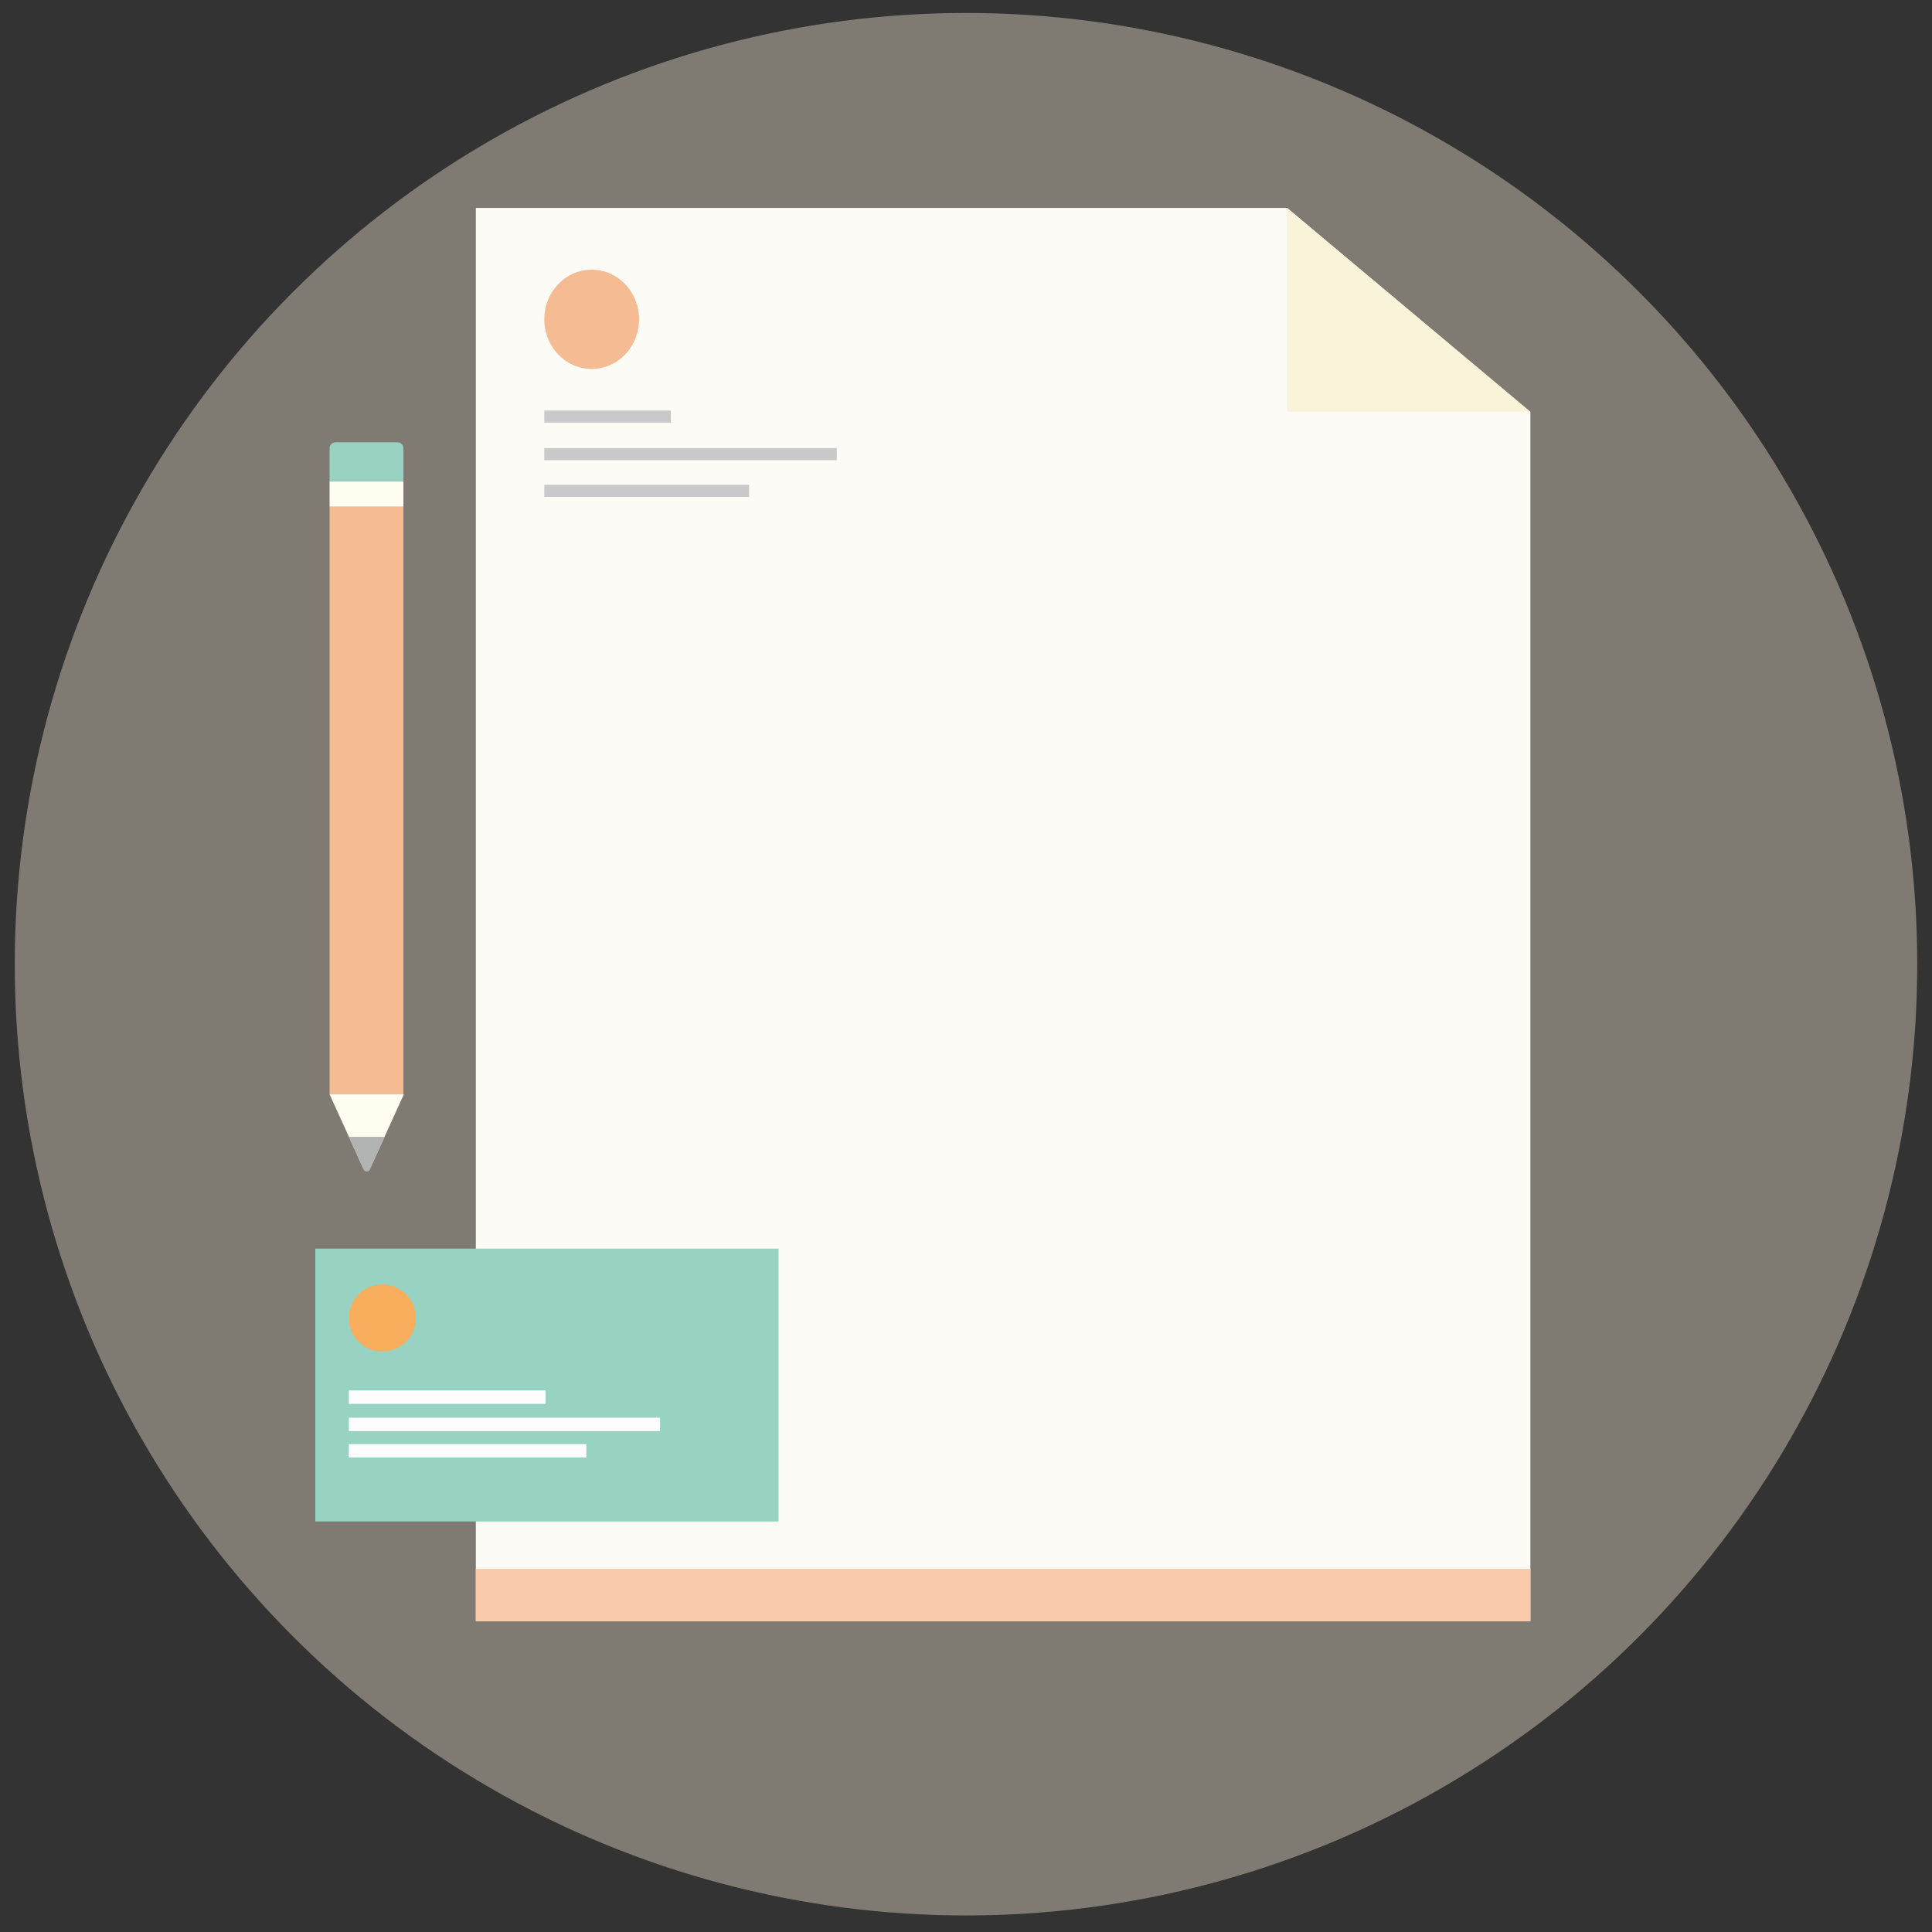 <?xml version="1.0" encoding="utf-8"?>
<!-- Generator: Adobe Illustrator 18.1.0, SVG Export Plug-In . SVG Version: 6.00 Build 0)  -->
<!DOCTYPE svg PUBLIC "-//W3C//DTD SVG 1.1//EN" "http://www.w3.org/Graphics/SVG/1.1/DTD/svg11.dtd">
<svg version="1.1" id="Layer_1" xmlns="http://www.w3.org/2000/svg" xmlns:xlink="http://www.w3.org/1999/xlink" x="0px" y="0px"
	 viewBox="0 0 432 432" enable-background="new 0 0 432 432" xml:space="preserve">
<rect x="0" y="0" width="432" height="432" fill="#333333" stroke="none"/>
<circle opacity="0.45" fill="#DFD3C0" cx="216" cy="215.6" r="212.7"/>
<g>
	<polygon fill="#FCFBF5" points="342.2,92.1 342.2,362.5 106.4,362.5 106.4,46.5 287.8,46.5 	"/>
	<ellipse fill="#F5BC93" cx="132.3" cy="71.4" rx="10.6" ry="11.1"/>
	<rect x="121.7" y="91.8" fill="#C9C9C9" width="28.3" height="2.7"/>
	<rect x="121.7" y="100.2" fill="#C9C9C9" width="65.4" height="2.7"/>
	<rect x="121.7" y="108.4" fill="#C9C9C9" width="45.8" height="2.7"/>
	<polygon fill="#F9F3D9" points="342.2,92.1 287.8,92.1 287.8,46.5 	"/>
	<polyline fill="#F9CBAB" points="106.4,362.5 106.4,350.8 342.2,350.8 342.2,362.5 	"/>
</g>
<g>
	<rect x="70.5" y="279.2" fill="#97D2C2" width="103.6" height="61"/>
	<circle fill="#F8AE5D" cx="85.5" cy="294.7" r="7.5"/>
	<rect x="78" y="310.9" fill="#FDFDFE" width="44" height="3"/>
	<rect x="78" y="317" fill="#FDFDFE" width="69.6" height="3"/>
	<rect x="78" y="322.9" fill="#FDFDFE" width="53.1" height="3"/>
</g>
<g>
	<g>
		<rect x="73.7" y="113.3" fill="#F5BC93" width="16.5" height="131.4"/>
		<path fill="#FFFDF0" d="M73.7,244.7l7.6,16.7c0.3,0.6,1.1,0.6,1.4,0l7.6-16.7H73.7z"/>
		<rect x="73.7" y="107.6" fill="#FFFDF0" width="16.5" height="5.7"/>
		<path fill="#97D2C2" d="M88.9,98.9H75c-0.7,0-1.3,0.6-1.3,1.3v7.4h16.5v-7.4C90.2,99.5,89.6,98.9,88.9,98.9z"/>
	</g>
	<path fill="#B2B3B3" d="M78,254.2h8l-3.3,7.3c-0.3,0.6-1.1,0.6-1.4,0L78,254.2z"/>
</g>
<path fill="#FFFFFF" d="M109.4,283.8L109.4,283.8z"/>
<line fill="none" x1="226" y1="143.9" x2="221.7" y2="143.9"/>
</svg>
